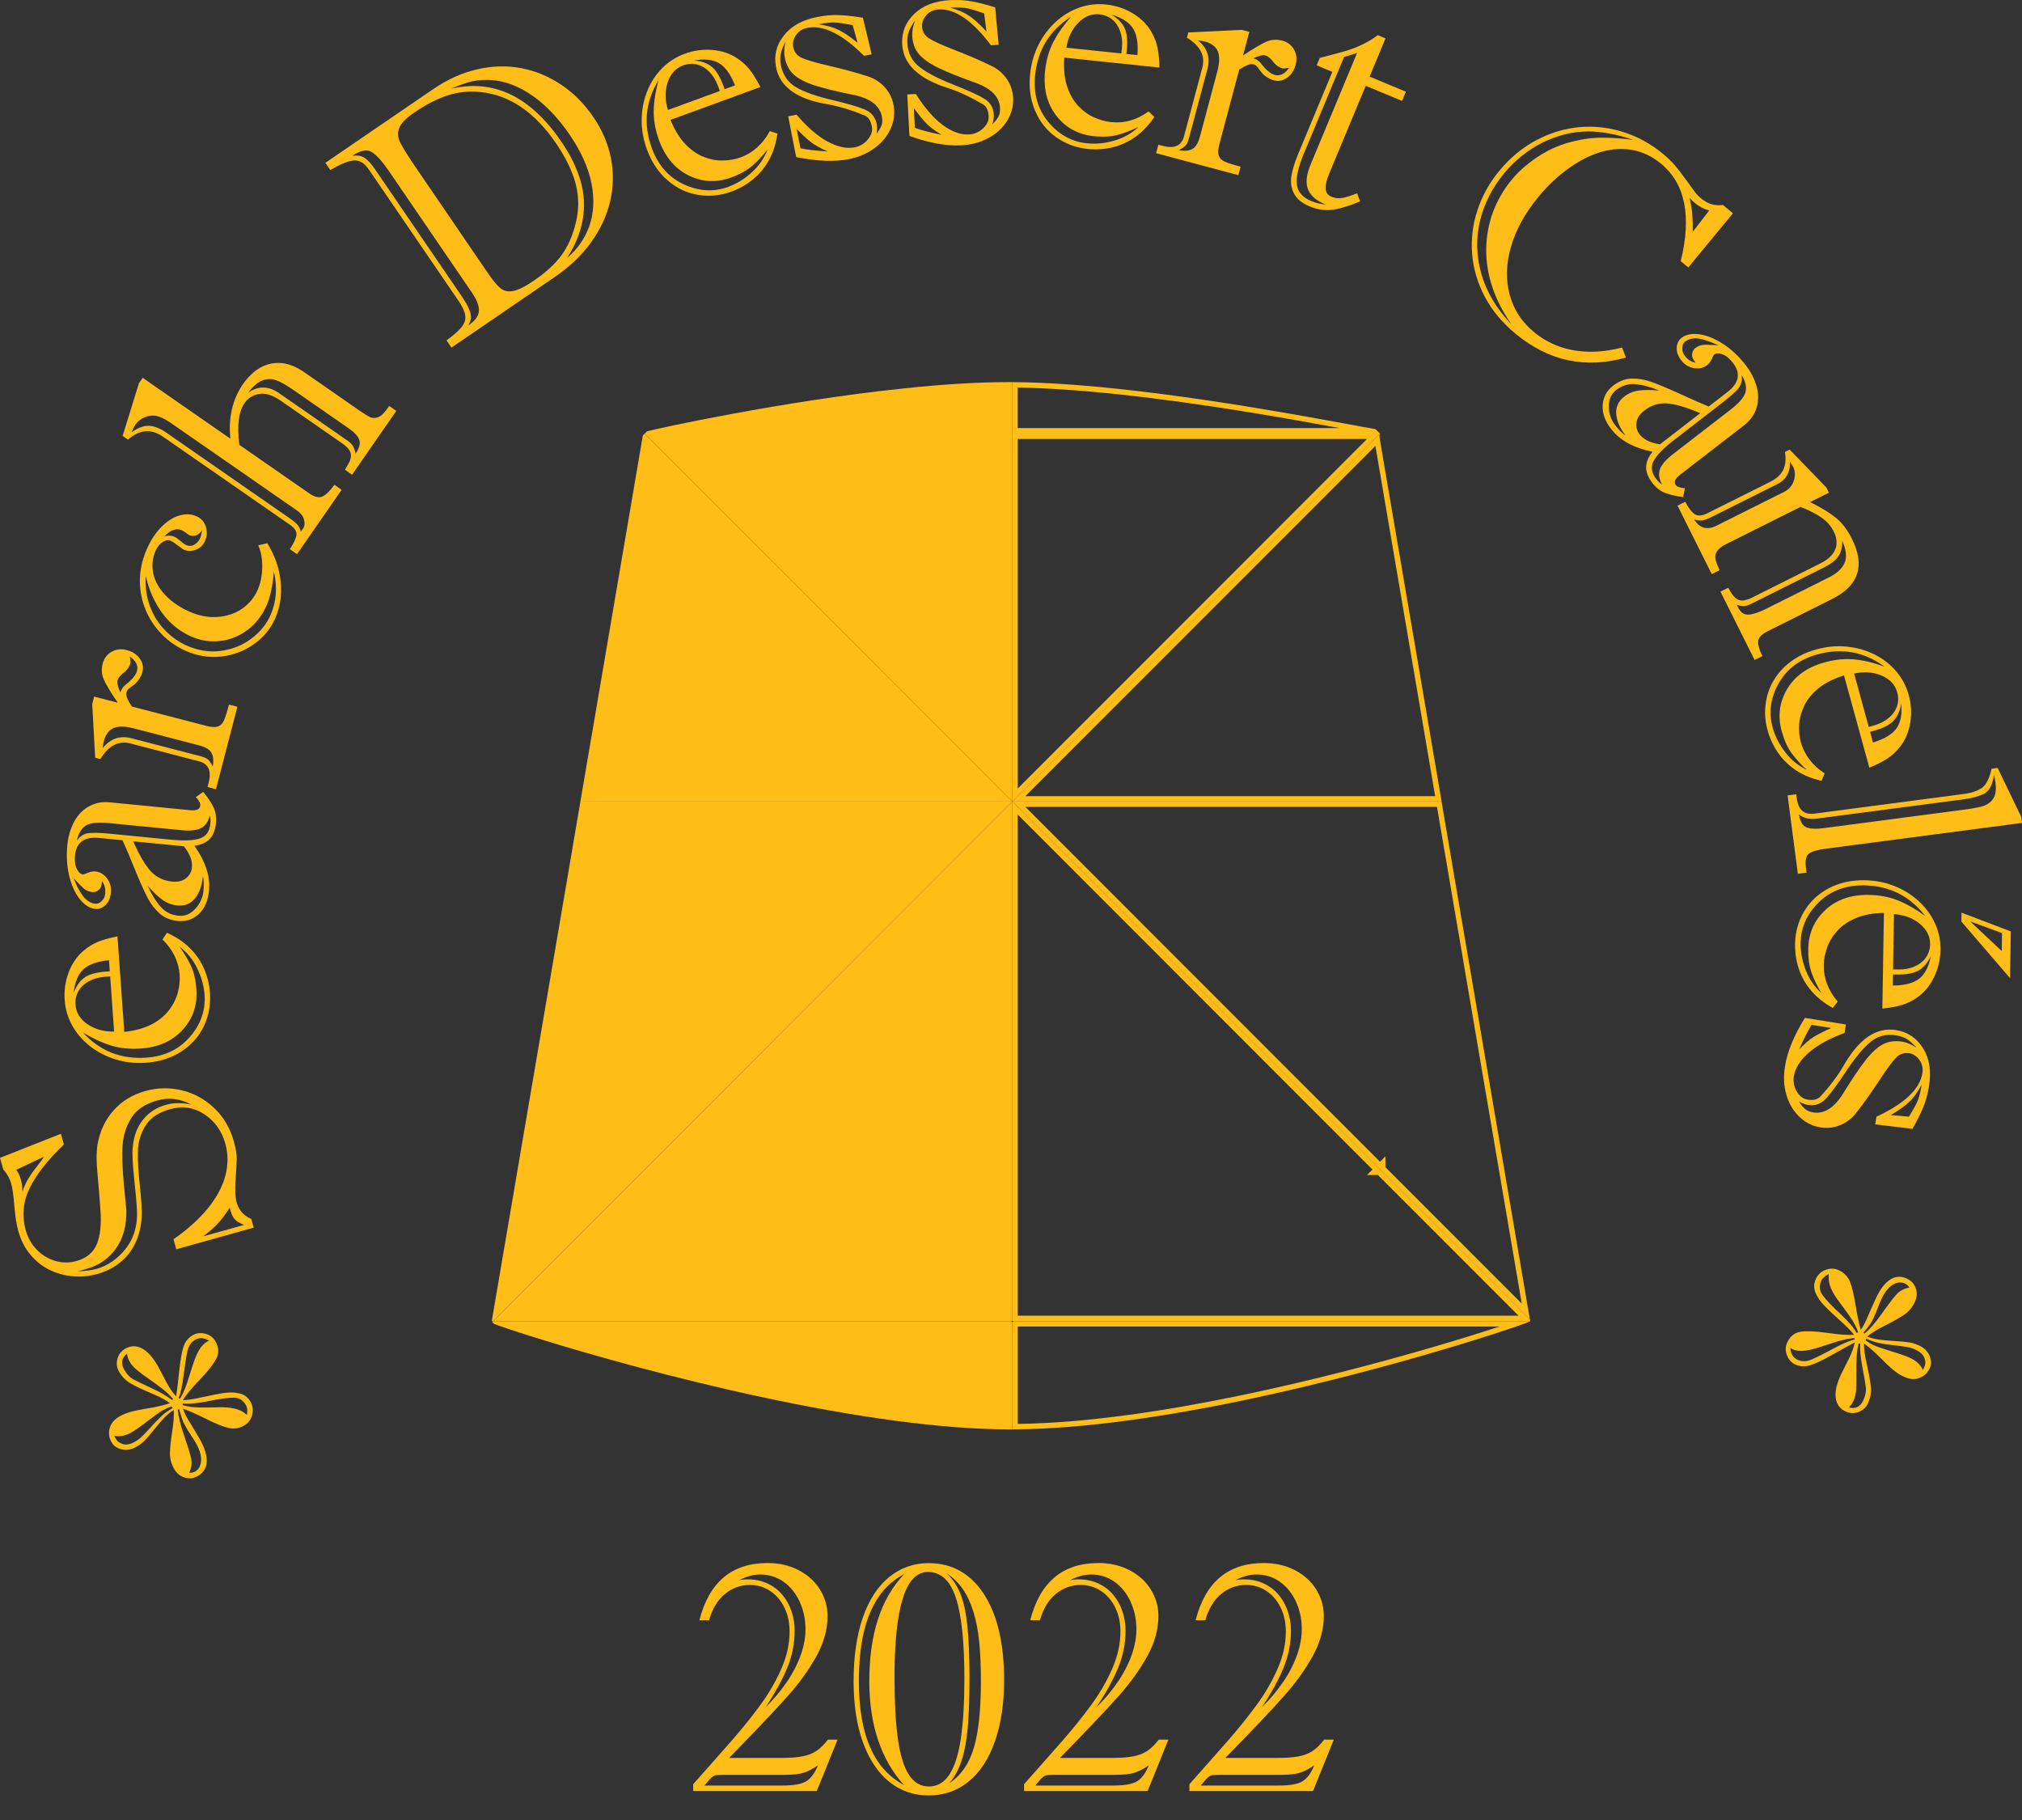<svg width="80" height="72" viewBox="0 0 80 72" fill="none" xmlns="http://www.w3.org/2000/svg">
<rect x="0" y="0" width="80" height="72" fill="#333333" stroke="none"/>
<g clip-path="url(#clip0_933_2722)">
<path d="M60.542 52.264V52.21L60.531 52.199L60.542 52.264Z" fill="white"/>
<path d="M60.531 52.199L60.542 52.264V52.21L60.531 52.199Z" fill="black"/>
<path d="M25.501 17.151V17.159L25.507 17.155L25.501 17.151Z" fill="white"/>
<path d="M25.501 17.151V17.159L25.507 17.155L25.501 17.151Z" fill="black"/>
<path d="M54.604 17.151H54.596L54.6 17.155L54.604 17.151Z" fill="#998981"/>
<path d="M25.501 46.258V46.268L25.507 46.264L25.501 46.258Z" fill="white"/>
<path d="M25.501 46.258V46.268L25.507 46.264L25.501 46.258Z" fill="black"/>
<path d="M25.512 17.151H25.501L25.507 17.155L25.512 17.151Z" fill="white"/>
<path d="M25.512 17.151H25.501L25.507 17.155L25.512 17.151Z" fill="black"/>
<path d="M54.604 17.151L54.6 17.155L54.604 17.159V17.151Z" fill="#998981"/>
<path d="M54.604 46.258L54.6 46.264L54.604 46.268V46.258Z" fill="#998981"/>
<path d="M25.501 46.269H25.512L25.507 46.265L25.501 46.269Z" fill="white"/>
<path d="M25.507 46.265L25.501 46.269H25.512L25.507 46.265Z" fill="black"/>
<path d="M54.6 46.265L54.596 46.269H54.604L54.6 46.265Z" fill="#998981"/>
<path d="M40.019 52.264H31.504H19.51L19.474 52.3C19.499 52.326 19.525 52.349 19.551 52.375C20.535 52.758 28.446 55.28 35.441 56.207C37.04 56.419 38.589 56.548 39.997 56.548C40.014 56.548 40.034 56.548 40.051 56.548V52.302L40.019 52.264Z" fill="#FFBE17"/>
<path d="M59.329 52.478C56.806 53.309 50.446 55.188 44.656 55.974C43.027 56.195 41.553 56.315 40.269 56.33V52.478H48.606H59.329ZM60.542 52.264H48.604H40.089L40.053 52.3V56.546C41.484 56.541 43.059 56.407 44.681 56.186C52.177 55.169 60.602 52.322 60.542 52.264Z" fill="#FFBE17"/>
<path d="M54.599 17.155L54.559 17.195L54.603 17.463V17.159L54.599 17.155Z" fill="#998981"/>
<path d="M40.053 52.264H40.019L40.053 52.3V52.264Z" fill="black"/>
<path d="M40.089 52.264H40.053V52.3L40.089 52.264Z" fill="black"/>
<path d="M40.267 15.333C41.412 15.35 42.768 15.44 44.3 15.605C47.641 15.962 51.107 16.585 53.003 16.934H46.079H40.265V15.333M40.053 15.117V17.151H46.081H54.596L54.42 16.975C53.575 16.845 48.854 15.879 44.324 15.393C42.83 15.232 41.358 15.125 40.053 15.117Z" fill="#FFBE17"/>
<path d="M39.892 15.117C38.638 15.117 37.236 15.211 35.818 15.359C30.996 15.857 25.944 16.964 25.599 17.063L25.512 17.151H34.026H40.054V15.117C39.999 15.117 39.945 15.117 39.892 15.117Z" fill="#FFBE17"/>
<path d="M29.764 21.415L25.507 17.155L25.501 17.159L25.434 17.225L23.682 27.5L22.963 31.709H25.501H40.052L29.764 21.415Z" fill="#FFBE17"/>
<path d="M54.088 17.365L50.192 21.264L40.267 31.194V17.365H46.081H54.088ZM54.596 17.151H46.081H40.053V31.71L50.341 21.416L54.557 17.198L54.598 17.157L54.596 17.151Z" fill="#FFBE17"/>
<path d="M25.501 31.709H22.963L22.456 34.692L21.213 41.967L19.456 52.263H19.51L25.501 46.269V46.258L25.508 46.264L29.764 42.004L40.053 31.709H25.501Z" fill="#FFBE17"/>
<path d="M34.027 17.151H25.512L25.508 17.155L29.764 21.416L40.053 31.71V17.151H34.027Z" fill="#FFBE17"/>
<path d="M54.418 17.641L56.085 27.406L56.782 31.496H54.606H40.57L50.495 21.566L54.418 17.641ZM54.559 17.196L50.343 21.414L40.055 31.708H54.606H57.037L56.297 27.368L54.606 17.461L54.559 17.196Z" fill="#FFBE17"/>
<path d="M56.855 31.924L57.349 34.818L58.591 42.096L60.208 51.572L54.818 46.179L54.814 45.744L54.6 45.96L50.493 41.852L40.568 31.921H54.604H56.855M57.035 31.709H54.604H40.053L50.341 42.004L54.598 46.262L54.602 46.258V46.266L60.529 52.197L58.798 42.057L57.557 34.78L57.035 31.709Z" fill="#FFBE17"/>
<path d="M29.764 42.004L25.508 46.264L25.512 46.269H25.502L19.51 52.263H31.504H40.019H40.053V46.269V31.709L29.764 42.004Z" fill="#FFBE17"/>
<path d="M40.267 32.225L50.192 42.156L54.3 46.266L54.088 46.483H54.516L60.08 52.049H48.604H40.267V46.269V32.225ZM40.053 31.709V46.269V52.263H40.089H48.604H60.542L60.532 52.199L54.604 46.269H54.596L54.6 46.264L50.343 42.006L40.053 31.709Z" fill="#FFBE17"/>
<path d="M28.848 69.544H30.904C31.242 69.544 31.52 69.525 31.739 69.484C31.957 69.443 32.141 69.373 32.297 69.27C32.453 69.167 32.605 69.017 32.755 68.822H33.138L32.316 70.854H27.427V70.584C27.953 69.991 28.443 69.437 28.895 68.923C29.346 68.409 29.742 67.917 30.087 67.446C30.431 66.975 30.707 66.493 30.921 66C31.135 65.508 31.24 65.022 31.24 64.544C31.24 64.189 31.172 63.872 31.032 63.592C30.893 63.311 30.707 63.093 30.468 62.937C30.228 62.78 29.965 62.701 29.672 62.701C29.299 62.701 28.97 62.821 28.681 63.059C28.392 63.296 28.182 63.643 28.054 64.099H27.671C28.056 62.59 28.955 61.834 30.367 61.834C30.827 61.834 31.238 61.928 31.602 62.119C31.965 62.309 32.246 62.564 32.445 62.887C32.644 63.211 32.742 63.555 32.742 63.928C32.742 64.455 32.597 64.983 32.306 65.512C32.015 66.041 31.638 66.568 31.174 67.09C30.709 67.613 29.933 68.433 28.848 69.544ZM28.075 70.392L27.874 70.636H30.964C31.407 70.636 31.719 70.58 31.901 70.467C32.083 70.353 32.237 70.145 32.361 69.839C32.169 69.97 31.987 70.064 31.814 70.124C31.64 70.184 31.366 70.214 30.99 70.214H28.627C28.439 70.214 28.319 70.222 28.27 70.242C28.221 70.261 28.154 70.312 28.075 70.392ZM30.288 67.544C30.613 67.223 30.895 66.885 31.135 66.534C31.375 66.182 31.555 65.829 31.681 65.474C31.807 65.118 31.869 64.776 31.869 64.446C31.869 64.061 31.792 63.701 31.64 63.367C31.488 63.033 31.276 62.77 31.005 62.577C30.733 62.384 30.425 62.288 30.082 62.288C29.802 62.288 29.52 62.365 29.235 62.519C29.323 62.493 29.442 62.481 29.592 62.481C29.873 62.481 30.129 62.534 30.363 62.643C30.596 62.752 30.793 62.9 30.951 63.089C31.11 63.277 31.232 63.493 31.315 63.742C31.398 63.99 31.441 64.243 31.441 64.506C31.441 65.016 31.343 65.508 31.146 65.983C30.949 66.459 30.664 66.979 30.288 67.544Z" fill="#FFBE17"/>
<path d="M33.773 66.504C33.773 65.538 33.893 64.705 34.133 64.005C34.373 63.305 34.719 62.768 35.171 62.397C35.622 62.027 36.144 61.838 36.737 61.838C37.21 61.838 37.63 61.943 37.993 62.151C38.357 62.359 38.672 62.667 38.933 63.069C39.194 63.472 39.391 63.958 39.526 64.525C39.66 65.093 39.727 65.735 39.727 66.454C39.727 67.392 39.605 68.206 39.361 68.897C39.117 69.589 38.77 70.118 38.321 70.482C37.871 70.846 37.343 71.028 36.737 71.028C36.286 71.028 35.875 70.921 35.505 70.709C35.134 70.497 34.82 70.188 34.561 69.786C34.302 69.383 34.105 68.908 33.972 68.358C33.84 67.808 33.773 67.189 33.773 66.504ZM35.768 62.275C35.363 62.489 35.027 62.787 34.764 63.172C34.501 63.558 34.304 64.024 34.176 64.577C34.047 65.129 33.981 65.776 33.981 66.514C33.981 67.032 34.017 67.51 34.09 67.945C34.163 68.379 34.274 68.771 34.426 69.118C34.578 69.465 34.762 69.76 34.98 70.002C35.199 70.244 35.462 70.452 35.768 70.623C34.852 69.602 34.394 68.229 34.394 66.501C34.394 65.581 34.507 64.772 34.732 64.072C34.957 63.371 35.303 62.772 35.768 62.275ZM35.391 66.358C35.391 67.349 35.436 68.159 35.524 68.788C35.612 69.418 35.755 69.889 35.956 70.203C36.157 70.518 36.423 70.674 36.752 70.674C37.086 70.674 37.358 70.516 37.563 70.201C37.769 69.886 37.921 69.413 38.015 68.784C38.109 68.154 38.156 67.358 38.156 66.397C38.156 64.949 38.042 63.887 37.818 63.206C37.593 62.526 37.225 62.187 36.714 62.187C36.271 62.187 35.939 62.534 35.721 63.228C35.502 63.922 35.391 64.966 35.391 66.358ZM37.448 62.237C37.681 62.451 37.863 62.716 37.993 63.037C38.124 63.358 38.216 63.78 38.272 64.305C38.327 64.829 38.357 65.514 38.357 66.358C38.357 67.161 38.334 67.823 38.289 68.343C38.244 68.863 38.16 69.3 38.045 69.653C37.929 70.006 37.767 70.304 37.561 70.546C38.03 70.229 38.355 69.754 38.537 69.122C38.719 68.491 38.809 67.626 38.809 66.525C38.809 65.911 38.787 65.384 38.742 64.945C38.697 64.506 38.622 64.112 38.513 63.763C38.404 63.414 38.265 63.114 38.094 62.866C37.923 62.618 37.707 62.408 37.448 62.237Z" fill="#FFBE17"/>
<path d="M41.938 69.544H43.994C44.332 69.544 44.61 69.525 44.828 69.484C45.047 69.443 45.231 69.373 45.387 69.27C45.543 69.167 45.695 69.017 45.845 68.822H46.228L45.406 70.854H40.517V70.584C41.043 69.991 41.533 69.437 41.985 68.923C42.436 68.409 42.832 67.917 43.176 67.446C43.521 66.975 43.797 66.493 44.011 66C44.225 65.508 44.33 65.022 44.33 64.544C44.33 64.189 44.261 63.872 44.122 63.592C43.983 63.311 43.797 63.093 43.557 62.937C43.318 62.78 43.054 62.701 42.761 62.701C42.389 62.701 42.059 62.821 41.771 63.059C41.482 63.296 41.274 63.643 41.144 64.099H40.761C41.146 62.59 42.044 61.834 43.457 61.834C43.917 61.834 44.328 61.928 44.691 62.119C45.055 62.309 45.336 62.564 45.535 62.887C45.734 63.211 45.832 63.555 45.832 63.928C45.832 64.455 45.687 64.983 45.396 65.512C45.105 66.041 44.728 66.568 44.264 67.09C43.799 67.613 43.025 68.433 41.938 69.544ZM41.165 70.392L40.964 70.636H44.054C44.497 70.636 44.809 70.58 44.991 70.467C45.173 70.353 45.327 70.145 45.451 69.839C45.259 69.97 45.077 70.064 44.903 70.124C44.73 70.184 44.456 70.214 44.08 70.214H41.717C41.529 70.214 41.409 70.222 41.36 70.242C41.31 70.261 41.244 70.312 41.165 70.392ZM43.38 67.544C43.705 67.223 43.987 66.885 44.227 66.534C44.467 66.182 44.647 65.829 44.773 65.474C44.899 65.118 44.961 64.776 44.961 64.446C44.961 64.061 44.884 63.701 44.732 63.367C44.58 63.033 44.368 62.77 44.097 62.577C43.825 62.384 43.517 62.288 43.174 62.288C42.894 62.288 42.612 62.365 42.327 62.519C42.415 62.493 42.535 62.481 42.684 62.481C42.965 62.481 43.221 62.534 43.455 62.643C43.688 62.752 43.885 62.9 44.043 63.089C44.202 63.277 44.324 63.493 44.407 63.742C44.49 63.99 44.533 64.243 44.533 64.506C44.533 65.016 44.435 65.508 44.238 65.983C44.041 66.459 43.754 66.979 43.38 67.544Z" fill="#FFBE17"/>
<path d="M48.481 69.544H50.538C50.876 69.544 51.154 69.525 51.372 69.484C51.591 69.443 51.775 69.373 51.931 69.27C52.087 69.167 52.239 69.017 52.389 68.822H52.772L51.95 70.854H47.06V70.584C47.587 69.991 48.077 69.437 48.529 68.923C48.98 68.409 49.376 67.917 49.72 67.446C50.065 66.975 50.341 66.493 50.555 66C50.769 65.508 50.874 65.022 50.874 64.544C50.874 64.189 50.805 63.872 50.666 63.592C50.527 63.311 50.341 63.093 50.101 62.937C49.862 62.78 49.599 62.701 49.305 62.701C48.933 62.701 48.603 62.821 48.315 63.059C48.026 63.296 47.818 63.643 47.688 64.099H47.304C47.69 62.59 48.588 61.834 50.001 61.834C50.461 61.834 50.872 61.928 51.236 62.119C51.599 62.309 51.88 62.564 52.079 62.887C52.278 63.211 52.376 63.555 52.376 63.928C52.376 64.455 52.23 64.983 51.94 65.512C51.648 66.041 51.272 66.568 50.807 67.09C50.343 67.613 49.569 68.433 48.481 69.544ZM47.711 70.392L47.51 70.636H50.6C51.043 70.636 51.355 70.58 51.537 70.467C51.719 70.353 51.873 70.145 51.997 69.839C51.805 69.97 51.623 70.064 51.45 70.124C51.276 70.184 51.002 70.214 50.626 70.214H48.263C48.075 70.214 47.955 70.222 47.906 70.242C47.857 70.261 47.79 70.312 47.711 70.392ZM49.924 67.544C50.249 67.223 50.532 66.885 50.771 66.534C51.011 66.182 51.191 65.829 51.317 65.474C51.443 65.118 51.505 64.776 51.505 64.446C51.505 64.061 51.428 63.701 51.276 63.367C51.124 63.033 50.912 62.77 50.641 62.577C50.369 62.384 50.061 62.288 49.718 62.288C49.438 62.288 49.156 62.365 48.871 62.519C48.959 62.493 49.078 62.481 49.228 62.481C49.509 62.481 49.765 62.534 49.999 62.643C50.232 62.752 50.429 62.9 50.587 63.089C50.745 63.277 50.867 63.493 50.951 63.742C51.034 63.99 51.077 64.243 51.077 64.506C51.077 65.016 50.979 65.508 50.782 65.983C50.585 66.459 50.3 66.979 49.924 67.544Z" fill="#FFBE17"/>
<path d="M7.903 56.929C8.1 57.278 8.192 57.578 8.179 57.828C8.166 58.079 8.048 58.265 7.828 58.391C7.661 58.486 7.488 58.507 7.308 58.453C7.13 58.4 6.989 58.284 6.889 58.107C6.775 57.905 6.72 57.702 6.724 57.494C6.726 57.287 6.756 57.002 6.812 56.642C6.867 56.282 6.889 55.995 6.874 55.781C6.741 55.861 6.613 55.968 6.491 56.098C6.369 56.229 6.232 56.387 6.082 56.574C5.932 56.76 5.812 56.899 5.72 56.991C5.628 57.083 5.517 57.167 5.386 57.242C5.189 57.353 4.997 57.385 4.811 57.336C4.622 57.289 4.49 57.194 4.413 57.057C4.314 56.882 4.289 56.698 4.338 56.505C4.387 56.312 4.52 56.154 4.734 56.032C4.862 55.959 4.99 55.906 5.123 55.867C5.256 55.828 5.397 55.796 5.551 55.769C5.705 55.743 5.885 55.711 6.09 55.672C6.298 55.634 6.508 55.582 6.724 55.512C6.583 55.398 6.334 55.265 5.975 55.113C5.615 54.961 5.341 54.831 5.157 54.722C4.971 54.612 4.821 54.458 4.708 54.259C4.618 54.099 4.597 53.929 4.646 53.754C4.695 53.578 4.8 53.443 4.961 53.353C5.179 53.229 5.399 53.227 5.622 53.347C5.844 53.467 6.056 53.703 6.255 54.056C6.358 54.257 6.469 54.465 6.583 54.681C6.698 54.897 6.827 55.086 6.97 55.244C7.002 55.019 7.043 54.679 7.092 54.225C7.141 53.769 7.201 53.446 7.269 53.253C7.338 53.06 7.46 52.915 7.635 52.816C7.781 52.735 7.944 52.715 8.123 52.763C8.303 52.81 8.438 52.912 8.526 53.069C8.658 53.306 8.669 53.533 8.558 53.75C8.444 53.968 8.228 54.244 7.907 54.578C7.586 54.914 7.361 55.184 7.233 55.392C7.409 55.388 7.67 55.349 8.014 55.272C8.359 55.195 8.641 55.139 8.862 55.107C9.08 55.075 9.285 55.079 9.476 55.124C9.666 55.167 9.812 55.278 9.912 55.458C10.002 55.619 10.024 55.792 9.974 55.978C9.925 56.165 9.82 56.304 9.655 56.396C9.454 56.509 9.249 56.539 9.035 56.488C8.821 56.437 8.528 56.319 8.158 56.133C7.787 55.948 7.481 55.813 7.242 55.728C7.265 55.82 7.325 55.953 7.421 56.124C7.462 56.197 7.541 56.325 7.655 56.511C7.764 56.694 7.849 56.835 7.903 56.929ZM6.829 55.704L6.792 55.638C6.681 55.672 6.561 55.726 6.431 55.798C6.315 55.865 6.118 56.004 5.84 56.218C5.562 56.432 5.348 56.582 5.194 56.67C4.956 56.803 4.732 56.848 4.518 56.801L4.588 56.927C4.646 57.03 4.742 57.096 4.877 57.132C5.012 57.169 5.17 57.132 5.352 57.03C5.466 56.965 5.585 56.867 5.714 56.732C5.842 56.597 5.956 56.475 6.054 56.364C6.152 56.252 6.264 56.141 6.386 56.026C6.508 55.91 6.642 55.811 6.788 55.73L6.829 55.704ZM6.799 55.383L6.852 55.353C6.741 55.214 6.598 55.077 6.426 54.942C6.255 54.807 6.073 54.675 5.885 54.546C5.697 54.418 5.54 54.3 5.412 54.193C5.286 54.088 5.185 53.97 5.115 53.842C5.07 53.762 5.04 53.666 5.025 53.555C4.916 53.636 4.854 53.73 4.836 53.837C4.819 53.947 4.843 54.06 4.911 54.18C5.014 54.362 5.134 54.49 5.273 54.565C5.412 54.64 5.658 54.76 6.011 54.923C6.364 55.088 6.628 55.24 6.799 55.383ZM7.088 55.739L7.034 55.769C7.06 56.043 7.141 56.381 7.282 56.781C7.421 57.182 7.513 57.481 7.558 57.678C7.601 57.875 7.578 58.068 7.483 58.261C7.573 58.267 7.653 58.252 7.717 58.216C7.862 58.134 7.941 57.993 7.956 57.792C7.971 57.593 7.903 57.361 7.755 57.098C7.704 57.006 7.638 56.901 7.558 56.781C7.479 56.661 7.402 56.537 7.332 56.409C7.276 56.31 7.235 56.222 7.21 56.148C7.184 56.071 7.16 56 7.141 55.931C7.118 55.863 7.1 55.798 7.088 55.739ZM7.064 55.306L7.122 55.332C7.227 55.163 7.325 54.942 7.413 54.675C7.501 54.407 7.575 54.173 7.635 53.979C7.695 53.784 7.77 53.604 7.86 53.437C7.95 53.272 8.066 53.148 8.211 53.065L8.277 53.041C8.078 52.919 7.896 52.902 7.734 52.996C7.569 53.088 7.464 53.24 7.417 53.448C7.37 53.657 7.319 53.981 7.263 54.418C7.207 54.856 7.141 55.152 7.064 55.306ZM7.231 55.522L7.222 55.584C7.417 55.647 7.657 55.681 7.944 55.681C8.23 55.683 8.474 55.679 8.678 55.672C8.881 55.666 9.076 55.681 9.262 55.719C9.45 55.758 9.619 55.841 9.769 55.974C9.801 55.818 9.788 55.687 9.73 55.587C9.619 55.39 9.454 55.291 9.236 55.293C9.018 55.293 8.69 55.338 8.25 55.428C7.809 55.518 7.471 55.548 7.231 55.522Z" fill="#FFBE17"/>
<path d="M6.976 49.422L6.865 49.024C7.438 48.626 7.898 48.209 8.245 47.776C8.592 47.343 8.816 46.913 8.923 46.487C9.03 46.061 9.028 45.646 8.915 45.243C8.774 44.74 8.498 44.352 8.085 44.081C7.672 43.809 7.218 43.742 6.728 43.879C6.27 44.008 5.945 44.226 5.756 44.535C5.566 44.843 5.467 45.177 5.457 45.536C5.446 45.896 5.472 46.356 5.534 46.922C5.596 47.487 5.619 47.892 5.607 48.138C5.583 48.521 5.5 48.866 5.358 49.172C5.215 49.476 5.014 49.733 4.753 49.943C4.492 50.153 4.192 50.304 3.854 50.399C3.533 50.489 3.206 50.519 2.876 50.489C2.546 50.459 2.238 50.373 1.952 50.232C1.665 50.09 1.414 49.889 1.198 49.63C0.982 49.371 0.824 49.061 0.723 48.699C0.651 48.438 0.599 48.106 0.567 47.703C0.535 47.301 0.496 47.014 0.447 46.84C0.387 46.622 0.28 46.431 0.131 46.264L0 45.806L2.41 44.853L2.527 45.277C1.896 45.879 1.447 46.451 1.179 46.992C0.912 47.534 0.858 48.097 1.021 48.679C1.102 48.968 1.243 49.221 1.449 49.433C1.654 49.645 1.896 49.793 2.174 49.879C2.454 49.964 2.737 49.966 3.022 49.887C3.424 49.776 3.693 49.553 3.83 49.219C3.967 48.885 4.014 48.435 3.974 47.866C3.933 47.296 3.89 46.791 3.85 46.344C3.807 45.898 3.813 45.532 3.863 45.25C3.961 44.727 4.173 44.284 4.5 43.92C4.828 43.556 5.243 43.303 5.748 43.162C6.231 43.027 6.715 43.019 7.199 43.134C7.682 43.252 8.108 43.485 8.478 43.839C8.848 44.192 9.105 44.629 9.249 45.147C9.33 45.44 9.371 45.669 9.366 45.83C9.362 45.99 9.349 46.271 9.321 46.669C9.294 47.067 9.306 47.363 9.36 47.558C9.45 47.881 9.645 48.101 9.942 48.221L10.038 48.566L6.976 49.422ZM1.744 45.757L0.646 46.277C0.728 46.397 0.787 46.526 0.824 46.658C0.865 46.804 0.886 46.967 0.888 47.149C0.948 46.958 1.025 46.785 1.121 46.628C1.215 46.472 1.335 46.301 1.481 46.119C1.624 45.933 1.712 45.813 1.744 45.757ZM3.06 50.298C3.385 50.281 3.642 50.247 3.83 50.193C4.044 50.133 4.248 50.037 4.442 49.904C4.637 49.771 4.81 49.609 4.962 49.414C5.114 49.219 5.226 49.018 5.298 48.806C5.393 48.523 5.433 48.23 5.42 47.926C5.408 47.622 5.369 47.181 5.307 46.607C5.245 46.033 5.226 45.629 5.251 45.395C5.286 44.969 5.416 44.607 5.645 44.312C5.874 44.016 6.184 43.813 6.576 43.704C6.865 43.622 7.194 43.62 7.562 43.695C7.128 43.46 6.681 43.406 6.223 43.535C5.748 43.667 5.408 43.892 5.204 44.213C5.001 44.532 4.883 44.892 4.853 45.288C4.823 45.684 4.84 46.211 4.902 46.866C4.965 47.521 4.997 47.857 4.999 47.874C5.01 48.489 4.873 48.994 4.588 49.392C4.303 49.791 3.922 50.056 3.443 50.191C3.355 50.217 3.28 50.238 3.221 50.257C3.165 50.275 3.111 50.289 3.06 50.298ZM8.044 48.909L9.657 48.459C9.471 48.384 9.343 48.305 9.272 48.219C9.199 48.133 9.139 47.986 9.09 47.778C8.97 47.956 8.881 48.082 8.823 48.161C8.765 48.241 8.675 48.343 8.551 48.472C8.427 48.598 8.258 48.744 8.044 48.909Z" fill="#FFBE17"/>
<path d="M6.428 37.165L6.604 36.901C6.967 37.064 7.271 37.267 7.515 37.509C7.759 37.751 7.945 38.025 8.076 38.327C8.206 38.629 8.283 38.95 8.307 39.289C8.339 39.747 8.26 40.181 8.067 40.593C7.875 41.001 7.577 41.338 7.177 41.597C6.777 41.856 6.313 42.003 5.782 42.042C5.365 42.072 4.969 42.029 4.592 41.916C4.215 41.802 3.877 41.631 3.582 41.404C3.285 41.175 3.047 40.903 2.867 40.588C2.688 40.271 2.585 39.929 2.559 39.556C2.533 39.182 2.585 38.818 2.717 38.467C2.85 38.115 3.047 37.831 3.306 37.61C3.496 37.45 3.693 37.33 3.899 37.25C4.104 37.171 4.355 37.1 4.648 37.043L4.917 40.822C5.35 40.775 5.711 40.674 6.002 40.522C6.293 40.37 6.522 40.181 6.691 39.957C6.86 39.734 6.976 39.498 7.038 39.257C7.1 39.012 7.124 38.783 7.109 38.567C7.07 38.038 6.843 37.572 6.428 37.165ZM4.344 38.426L4.312 37.987C3.845 38.032 3.507 38.154 3.297 38.349C3.088 38.544 2.959 38.854 2.914 39.282C3.017 39.006 3.16 38.803 3.344 38.672C3.531 38.541 3.822 38.462 4.218 38.434L4.344 38.426ZM4.515 40.811L4.359 38.627L4.153 38.642C3.912 38.659 3.7 38.719 3.516 38.82C3.332 38.92 3.195 39.051 3.103 39.212C3.011 39.372 2.972 39.55 2.987 39.745C3.011 40.062 3.169 40.321 3.466 40.522C3.764 40.721 4.113 40.817 4.515 40.811ZM3.278 40.843C3.95 41.58 4.787 41.911 5.788 41.841C6.514 41.789 7.089 41.513 7.517 41.016C7.945 40.518 8.138 39.965 8.093 39.355C8.067 39 7.971 38.651 7.802 38.304C7.633 37.957 7.397 37.672 7.096 37.445C7.275 37.687 7.427 37.938 7.549 38.197C7.671 38.454 7.744 38.766 7.77 39.135C7.815 39.755 7.635 40.291 7.231 40.736C6.826 41.181 6.276 41.43 5.581 41.479C5.14 41.511 4.738 41.47 4.378 41.357C4.016 41.241 3.65 41.072 3.278 40.843Z" fill="#FFBE17"/>
<path d="M3.285 34.593C3.302 34.596 3.364 34.574 3.473 34.529C3.583 34.484 3.683 34.467 3.775 34.476C3.955 34.493 4.107 34.583 4.231 34.743C4.355 34.904 4.409 35.096 4.387 35.317C4.366 35.529 4.295 35.692 4.173 35.807C4.051 35.921 3.916 35.972 3.771 35.957C3.555 35.936 3.354 35.809 3.165 35.58C2.977 35.349 2.836 35.045 2.742 34.664C2.647 34.283 2.62 33.87 2.665 33.424C2.697 33.099 2.782 32.803 2.921 32.532C3.06 32.262 3.253 32.054 3.499 31.911C3.745 31.767 4.03 31.709 4.353 31.741L7.522 32.052C7.777 32.078 7.909 32.016 7.924 31.87C7.933 31.782 7.875 31.669 7.749 31.532L8.04 31.326C8.224 31.551 8.359 31.754 8.447 31.936C8.534 32.118 8.566 32.33 8.543 32.566C8.515 32.84 8.434 33.05 8.297 33.191C8.16 33.332 7.959 33.422 7.693 33.461C8.132 34.084 8.325 34.675 8.269 35.238C8.23 35.638 8.096 35.944 7.865 36.158C7.633 36.373 7.357 36.465 7.039 36.435C6.752 36.407 6.514 36.31 6.326 36.148C6.138 35.985 5.977 35.777 5.844 35.527C5.712 35.276 5.547 34.91 5.352 34.431C5.158 33.951 4.991 33.553 4.847 33.24L3.906 33.148C3.623 33.12 3.403 33.165 3.244 33.279C3.086 33.394 2.994 33.581 2.968 33.838C2.947 34.062 2.971 34.242 3.039 34.377C3.108 34.512 3.191 34.585 3.285 34.593ZM4.034 34.863C4.032 35.015 3.991 35.127 3.914 35.197C3.835 35.27 3.749 35.3 3.653 35.291C3.525 35.279 3.411 35.231 3.317 35.152C3.223 35.071 3.088 34.934 2.913 34.741C3.035 35.052 3.161 35.294 3.296 35.465C3.431 35.638 3.591 35.732 3.777 35.752C3.861 35.76 3.942 35.724 4.023 35.647C4.105 35.57 4.152 35.471 4.162 35.356C4.182 35.154 4.139 34.989 4.034 34.863ZM4.332 32.981L6.797 33.221C7.282 33.268 7.651 33.251 7.901 33.172C8.151 33.09 8.29 32.9 8.32 32.596C8.333 32.459 8.329 32.347 8.303 32.26C8.241 32.506 8.123 32.673 7.952 32.761C7.779 32.848 7.522 32.876 7.175 32.842L4.312 32.562C3.88 32.519 3.576 32.551 3.399 32.658C3.223 32.765 3.103 32.966 3.041 33.262C3.14 33.108 3.272 33.011 3.435 32.973C3.593 32.936 3.895 32.938 4.332 32.981ZM7.274 33.478L5.271 33.283C5.519 33.844 5.752 34.242 5.973 34.476C6.193 34.709 6.474 34.844 6.816 34.876C7.045 34.897 7.227 34.852 7.364 34.741C7.501 34.628 7.578 34.489 7.593 34.322C7.621 34.06 7.514 33.778 7.274 33.478ZM8.029 34.66C7.993 35.039 7.886 35.334 7.71 35.546C7.535 35.758 7.302 35.85 7.011 35.82C6.799 35.799 6.604 35.724 6.424 35.595C6.247 35.467 6.05 35.281 5.84 35.037C6.003 35.392 6.176 35.675 6.362 35.878C6.548 36.084 6.78 36.199 7.06 36.227C7.315 36.253 7.535 36.161 7.725 35.955C7.916 35.749 8.023 35.514 8.049 35.253C8.07 35 8.066 34.801 8.029 34.66Z" fill="#FFBE17"/>
<path d="M3.723 27.558L4.658 27.8C4.387 27.398 4.205 27.096 4.113 26.895C4.021 26.693 4.004 26.475 4.066 26.241C4.119 26.04 4.235 25.886 4.415 25.785C4.594 25.683 4.793 25.661 5.012 25.717C5.238 25.775 5.412 25.888 5.529 26.053C5.649 26.218 5.683 26.396 5.634 26.586C5.613 26.672 5.572 26.76 5.512 26.854C5.455 26.946 5.388 27.021 5.32 27.076C5.277 27.109 5.232 27.143 5.183 27.177C5.136 27.211 5.097 27.244 5.067 27.273C5.037 27.303 5.018 27.338 5.007 27.378C4.988 27.456 4.997 27.539 5.035 27.629C5.074 27.719 5.134 27.826 5.215 27.95L8.146 28.712C8.356 28.768 8.515 28.776 8.619 28.74C8.724 28.704 8.803 28.629 8.857 28.511C8.91 28.393 8.979 28.181 9.058 27.873L9.392 27.961L8.545 31.222L8.211 31.134L8.253 30.969C8.375 30.5 8.251 30.215 7.879 30.119L5.155 29.41C4.691 29.29 4.295 29.496 3.972 30.029L3.766 29.976L3.648 27.858L3.723 27.558ZM5.204 29.207L7.965 29.924C8.102 29.96 8.198 30.01 8.253 30.07C8.309 30.132 8.365 30.215 8.418 30.32C8.459 30.085 8.44 29.903 8.363 29.774C8.286 29.646 8.121 29.549 7.864 29.483L5.303 28.817C4.954 28.727 4.686 28.721 4.496 28.802C4.308 28.884 4.177 29.055 4.109 29.318C4.104 29.337 4.096 29.385 4.085 29.455C4.074 29.526 4.068 29.573 4.061 29.599C4.365 29.218 4.744 29.087 5.204 29.207ZM4.763 27.395C4.791 27.286 4.857 27.186 4.958 27.096C5.221 26.897 5.375 26.712 5.42 26.541C5.474 26.331 5.38 26.141 5.134 25.974C5.161 26.102 5.168 26.192 5.155 26.246C5.123 26.368 5.052 26.477 4.939 26.578C4.774 26.7 4.678 26.811 4.652 26.912C4.622 27.008 4.661 27.171 4.763 27.395Z" fill="#FFBE17"/>
<path d="M6.763 21.398C6.66 21.353 6.549 21.368 6.431 21.445C6.313 21.523 6.221 21.636 6.155 21.79C6.029 22.077 5.999 22.375 6.063 22.681C6.127 22.987 6.287 23.276 6.542 23.544C6.797 23.814 7.122 24.034 7.516 24.205C7.88 24.364 8.243 24.432 8.609 24.407C8.973 24.381 9.296 24.274 9.574 24.083C9.853 23.893 10.06 23.642 10.197 23.332C10.308 23.075 10.368 22.779 10.375 22.448C10.381 22.116 10.33 21.824 10.219 21.574L10.576 21.49C10.88 21.985 11.057 22.495 11.104 23.019C11.154 23.546 11.083 24.025 10.89 24.462C10.713 24.869 10.432 25.207 10.049 25.481C9.666 25.753 9.236 25.918 8.759 25.972C8.282 26.025 7.817 25.952 7.366 25.755C6.998 25.595 6.677 25.374 6.403 25.094C6.129 24.813 5.915 24.492 5.761 24.126C5.609 23.76 5.532 23.372 5.534 22.961C5.536 22.55 5.628 22.137 5.81 21.72C5.958 21.383 6.142 21.099 6.364 20.867C6.587 20.636 6.822 20.48 7.071 20.401C7.321 20.321 7.552 20.328 7.766 20.42C7.954 20.501 8.079 20.638 8.141 20.831C8.203 21.022 8.194 21.212 8.111 21.401C8.036 21.574 7.912 21.69 7.743 21.75C7.574 21.809 7.419 21.809 7.28 21.75C7.255 21.739 7.173 21.683 7.041 21.582C6.908 21.482 6.816 21.422 6.763 21.398ZM5.765 22.784C5.742 23.212 5.795 23.606 5.926 23.965C6.056 24.325 6.251 24.642 6.512 24.916C6.773 25.19 7.069 25.4 7.398 25.543C7.845 25.74 8.295 25.809 8.744 25.749C9.193 25.689 9.594 25.528 9.945 25.265C10.296 25.002 10.548 24.689 10.706 24.327C10.935 23.803 10.98 23.233 10.837 22.619C10.783 23.193 10.687 23.634 10.554 23.94C10.383 24.332 10.139 24.651 9.82 24.899C9.502 25.147 9.144 25.299 8.746 25.353C8.348 25.406 7.957 25.351 7.569 25.182C7.122 24.985 6.741 24.683 6.431 24.27C6.123 23.858 5.9 23.364 5.765 22.784ZM7.362 21.559C7.484 21.613 7.597 21.606 7.7 21.54C7.803 21.473 7.877 21.383 7.927 21.272C7.942 21.238 7.967 21.137 8.004 20.97C7.85 21.186 7.676 21.251 7.479 21.165C7.464 21.159 7.424 21.131 7.36 21.081C7.295 21.032 7.238 20.998 7.186 20.974C6.977 20.882 6.75 20.962 6.508 21.212C6.664 21.18 6.79 21.184 6.891 21.229C6.955 21.257 7.036 21.313 7.133 21.396C7.229 21.48 7.304 21.533 7.362 21.559Z" fill="#FFBE17"/>
<path d="M15.397 16.059L15.679 16.256L13.929 18.78L13.646 18.583C13.732 18.444 13.794 18.335 13.831 18.258C13.867 18.178 13.886 18.099 13.886 18.018C13.886 17.937 13.856 17.857 13.799 17.776C13.739 17.697 13.649 17.615 13.529 17.532L11.113 15.855C10.794 15.633 10.509 15.543 10.259 15.584C10.009 15.624 9.814 15.746 9.675 15.948C9.44 16.288 9.371 16.838 9.469 17.598L12.23 19.515C12.429 19.654 12.596 19.699 12.731 19.652C12.866 19.605 13.032 19.448 13.233 19.18L13.516 19.378L11.751 21.923L11.468 21.726C11.62 21.491 11.708 21.304 11.729 21.167C11.751 21.03 11.667 20.895 11.479 20.765L6.454 17.279C5.984 16.952 5.521 16.99 5.063 17.391L4.852 17.245L5.498 15.158L5.645 14.946L9.116 17.356C9.071 16.958 9.091 16.575 9.174 16.204C9.258 15.834 9.401 15.504 9.602 15.211C9.812 14.909 10.045 14.687 10.304 14.541C10.561 14.398 10.837 14.338 11.132 14.363C11.428 14.389 11.729 14.511 12.037 14.725L14.175 16.209C14.38 16.352 14.53 16.446 14.624 16.496C14.719 16.545 14.826 16.547 14.943 16.511C15.061 16.472 15.185 16.361 15.313 16.177L15.397 16.059ZM6.572 17.11L11.455 20.499C11.607 20.604 11.712 20.692 11.772 20.763C11.832 20.833 11.877 20.923 11.902 21.032L11.999 20.893C12.055 20.814 12.065 20.705 12.031 20.566C11.999 20.427 11.9 20.298 11.736 20.185L6.769 16.738C6.529 16.571 6.324 16.474 6.153 16.449C6.005 16.427 5.857 16.449 5.712 16.513C5.566 16.577 5.451 16.671 5.363 16.793C5.324 16.849 5.271 16.952 5.203 17.102C5.47 16.915 5.705 16.83 5.911 16.845C6.118 16.86 6.339 16.947 6.572 17.11ZM11.029 15.545L13.709 17.404C13.839 17.493 13.927 17.577 13.97 17.654C14.012 17.731 14.047 17.829 14.068 17.952C14.218 17.729 14.265 17.545 14.214 17.399C14.162 17.254 14.023 17.102 13.796 16.945L11.603 15.423C11.335 15.237 11.113 15.11 10.937 15.046C10.762 14.98 10.582 14.98 10.396 15.044C10.212 15.108 10.017 15.275 9.812 15.539C10.214 15.26 10.621 15.262 11.029 15.545Z" fill="#FFBE17"/>
<path d="M21.966 10.946L17.862 13.751L17.667 13.466C17.95 13.258 18.149 13.083 18.264 12.939C18.38 12.798 18.427 12.646 18.408 12.487C18.389 12.329 18.301 12.136 18.145 11.907L14.588 6.698C14.413 6.443 14.214 6.325 13.987 6.349C13.76 6.373 13.454 6.499 13.069 6.726L12.874 6.441L17.149 3.519C17.706 3.14 18.279 2.881 18.872 2.744C19.465 2.606 20.043 2.589 20.608 2.694C21.172 2.799 21.701 3.015 22.195 3.345C22.69 3.677 23.116 4.103 23.475 4.63C23.826 5.144 24.057 5.685 24.171 6.255C24.284 6.824 24.273 7.392 24.143 7.955C24.012 8.52 23.762 9.06 23.394 9.576C23.021 10.094 22.546 10.55 21.966 10.946ZM18.68 11.588L15.412 6.803C15.132 6.392 14.896 6.128 14.706 6.013C14.515 5.897 14.261 5.947 13.94 6.161C14.141 6.135 14.301 6.163 14.425 6.244C14.55 6.325 14.689 6.48 14.847 6.711L18.249 11.693C18.395 11.907 18.498 12.083 18.555 12.22C18.613 12.357 18.639 12.475 18.635 12.569C18.628 12.663 18.592 12.768 18.528 12.877C18.791 12.697 18.93 12.511 18.947 12.314C18.964 12.117 18.874 11.875 18.68 11.588ZM16.443 6.614L19.296 10.794C19.501 11.094 19.67 11.299 19.805 11.406C19.94 11.513 20.107 11.55 20.308 11.511C20.509 11.473 20.785 11.333 21.132 11.096C21.509 10.839 21.819 10.569 22.063 10.289C22.307 10.008 22.497 9.678 22.634 9.301C22.797 8.856 22.876 8.441 22.876 8.053C22.876 7.666 22.801 7.276 22.651 6.884C22.501 6.492 22.287 6.09 22.003 5.675C21.162 4.441 20.171 3.765 19.028 3.643C18.575 3.594 18.138 3.636 17.719 3.771C17.299 3.906 16.854 4.135 16.381 4.458C16.056 4.681 15.861 4.885 15.793 5.069C15.724 5.255 15.739 5.446 15.834 5.64C15.934 5.837 16.135 6.161 16.443 6.614ZM22.439 10.203C22.85 9.856 23.143 9.432 23.319 8.933C23.494 8.434 23.522 7.876 23.402 7.259C23.282 6.642 22.996 6.002 22.544 5.338C22.219 4.861 21.872 4.461 21.506 4.133C21.138 3.808 20.759 3.561 20.368 3.394C19.976 3.23 19.585 3.15 19.191 3.161C18.96 3.163 18.737 3.195 18.528 3.257C18.318 3.319 18.098 3.403 17.869 3.504C19.546 3.122 20.995 3.823 22.212 5.608C22.578 6.143 22.833 6.666 22.974 7.175C23.118 7.685 23.143 8.192 23.053 8.698C22.964 9.207 22.758 9.708 22.439 10.203Z" fill="#FFBE17"/>
<path d="M30.457 5.186L30.759 5.283C30.704 5.677 30.592 6.026 30.428 6.326C30.263 6.627 30.051 6.882 29.796 7.092C29.542 7.302 29.255 7.465 28.936 7.58C28.504 7.739 28.065 7.781 27.618 7.709C27.171 7.636 26.768 7.443 26.409 7.131C26.049 6.818 25.778 6.411 25.596 5.912C25.452 5.52 25.382 5.127 25.388 4.733C25.392 4.339 25.465 3.968 25.602 3.619C25.739 3.27 25.936 2.966 26.188 2.707C26.443 2.448 26.745 2.253 27.094 2.125C27.447 1.996 27.811 1.945 28.185 1.977C28.559 2.007 28.887 2.118 29.169 2.307C29.375 2.446 29.546 2.602 29.679 2.778C29.811 2.953 29.946 3.174 30.085 3.442L26.529 4.743C26.693 5.146 26.89 5.467 27.117 5.702C27.344 5.94 27.588 6.109 27.849 6.21C28.11 6.311 28.367 6.358 28.617 6.349C28.868 6.343 29.096 6.3 29.3 6.227C29.796 6.043 30.181 5.696 30.457 5.186ZM26.056 3.172C25.534 4.022 25.446 4.919 25.79 5.861C26.041 6.544 26.465 7.023 27.059 7.295C27.656 7.569 28.241 7.602 28.814 7.392C29.148 7.27 29.458 7.079 29.743 6.82C30.027 6.561 30.239 6.257 30.372 5.906C30.188 6.146 29.989 6.36 29.775 6.548C29.561 6.737 29.281 6.893 28.936 7.019C28.352 7.233 27.789 7.208 27.25 6.942C26.711 6.677 26.321 6.216 26.079 5.561C25.927 5.146 25.855 4.748 25.865 4.371C25.874 3.992 25.938 3.591 26.056 3.172ZM26.426 4.351L28.48 3.6L28.41 3.405C28.326 3.178 28.211 2.99 28.063 2.84C27.915 2.69 27.753 2.596 27.573 2.551C27.395 2.508 27.213 2.519 27.029 2.587C26.732 2.696 26.526 2.921 26.415 3.264C26.304 3.604 26.308 3.966 26.426 4.351ZM28.669 3.529L29.082 3.379C28.908 2.945 28.701 2.652 28.455 2.504C28.209 2.356 27.875 2.318 27.453 2.392C27.746 2.414 27.982 2.497 28.157 2.639C28.333 2.78 28.491 3.039 28.628 3.412L28.669 3.529Z" fill="#FFBE17"/>
<path d="M31.5 6.214L31.185 4.602L31.517 4.538C31.936 5.03 32.345 5.385 32.741 5.6C33.137 5.814 33.496 5.889 33.819 5.827C34.029 5.786 34.202 5.681 34.339 5.514C34.476 5.347 34.53 5.176 34.496 5.004C34.451 4.78 34.359 4.634 34.219 4.572C33.695 4.356 33.205 4.206 32.745 4.124C31.536 3.927 30.856 3.439 30.704 2.664C30.614 2.204 30.714 1.786 31.008 1.41C31.301 1.033 31.746 0.787 32.345 0.669C32.649 0.609 32.938 0.585 33.214 0.598C33.488 0.611 33.798 0.645 34.14 0.701L34.487 2.148L34.185 2.208C33.757 1.78 33.355 1.474 32.98 1.288C32.606 1.101 32.259 1.039 31.945 1.101C31.748 1.14 31.598 1.236 31.493 1.39C31.388 1.544 31.352 1.701 31.384 1.857C31.423 2.058 31.534 2.202 31.718 2.287C31.902 2.373 32.27 2.48 32.829 2.611C33.387 2.739 33.879 2.874 34.305 3.011C34.573 3.09 34.799 3.232 34.988 3.433C35.176 3.634 35.298 3.872 35.349 4.142C35.411 4.458 35.377 4.767 35.247 5.069C35.116 5.37 34.906 5.632 34.613 5.85C34.32 6.068 33.976 6.218 33.573 6.298C33.004 6.407 32.313 6.379 31.5 6.214ZM34.686 5.289C34.776 5.165 34.84 5.056 34.877 4.962C34.913 4.867 34.917 4.747 34.889 4.604C34.804 4.165 34.416 3.878 33.725 3.745C33.105 3.619 32.61 3.499 32.242 3.381C31.874 3.264 31.598 3.122 31.412 2.955C31.226 2.791 31.104 2.561 31.048 2.27C31.014 2.095 31.025 1.887 31.08 1.649C30.999 1.801 30.939 1.949 30.901 2.09C30.862 2.232 30.862 2.397 30.898 2.587C30.975 2.977 31.177 3.266 31.502 3.454C31.829 3.643 32.289 3.805 32.889 3.947C33.486 4.088 33.922 4.212 34.196 4.324C34.468 4.435 34.633 4.63 34.686 4.908C34.707 5.009 34.707 5.137 34.686 5.289ZM31.519 5.099L31.669 5.867C31.891 5.916 32.253 5.959 32.754 5.994C32.465 5.867 32.244 5.745 32.095 5.63C31.945 5.516 31.752 5.338 31.519 5.099ZM33.931 1.692L33.736 0.994C33.443 0.936 33.218 0.902 33.057 0.891C32.897 0.881 32.672 0.902 32.381 0.96C32.711 1.007 32.978 1.082 33.19 1.189C33.402 1.294 33.648 1.463 33.931 1.692Z" fill="#FFBE17"/>
<path d="M35.98 5.377L35.897 3.735L36.235 3.718C36.582 4.266 36.935 4.673 37.294 4.942C37.656 5.21 38.001 5.336 38.33 5.319C38.544 5.309 38.73 5.229 38.889 5.084C39.049 4.938 39.124 4.778 39.115 4.602C39.105 4.373 39.034 4.217 38.904 4.135C38.416 3.846 37.951 3.628 37.508 3.484C36.34 3.116 35.734 2.538 35.694 1.748C35.67 1.281 35.828 0.881 36.173 0.549C36.515 0.217 36.993 0.037 37.602 0.005C37.911 -0.01 38.202 0.007 38.471 0.059C38.741 0.11 39.043 0.187 39.374 0.292L39.511 1.774L39.205 1.789C38.842 1.305 38.488 0.943 38.144 0.705C37.799 0.468 37.465 0.356 37.145 0.373C36.943 0.384 36.781 0.457 36.657 0.596C36.532 0.735 36.473 0.883 36.481 1.041C36.492 1.247 36.582 1.403 36.751 1.515C36.92 1.626 37.271 1.784 37.804 1.992C38.337 2.2 38.805 2.401 39.209 2.598C39.462 2.716 39.667 2.887 39.826 3.114C39.984 3.341 40.07 3.591 40.085 3.868C40.102 4.189 40.023 4.491 39.852 4.771C39.68 5.052 39.434 5.281 39.113 5.456C38.794 5.632 38.428 5.73 38.02 5.75C37.44 5.78 36.759 5.655 35.98 5.377ZM39.265 4.915C39.372 4.805 39.451 4.705 39.501 4.617C39.55 4.529 39.571 4.411 39.565 4.266C39.541 3.818 39.199 3.48 38.533 3.251C37.936 3.039 37.465 2.849 37.117 2.679C36.77 2.51 36.515 2.33 36.355 2.14C36.194 1.949 36.107 1.705 36.092 1.41C36.083 1.23 36.122 1.026 36.212 0.802C36.109 0.941 36.03 1.078 35.972 1.213C35.914 1.348 35.891 1.51 35.899 1.703C35.918 2.099 36.077 2.414 36.374 2.645C36.669 2.876 37.104 3.105 37.677 3.33C38.249 3.555 38.662 3.741 38.916 3.889C39.171 4.037 39.306 4.253 39.319 4.538C39.327 4.641 39.308 4.767 39.265 4.915ZM36.156 4.274L36.197 5.058C36.411 5.139 36.761 5.231 37.254 5.336C36.986 5.169 36.785 5.02 36.652 4.882C36.52 4.75 36.355 4.546 36.156 4.274ZM39.03 1.247L38.938 0.53C38.657 0.431 38.437 0.365 38.281 0.331C38.125 0.296 37.898 0.288 37.602 0.303C37.921 0.395 38.176 0.508 38.371 0.643C38.561 0.778 38.782 0.979 39.03 1.247Z" fill="#FFBE17"/>
<path d="M45.443 4.409L45.672 4.628C45.449 4.957 45.197 5.221 44.914 5.42C44.634 5.617 44.332 5.754 44.011 5.831C43.69 5.906 43.361 5.927 43.025 5.891C42.567 5.844 42.154 5.687 41.784 5.426C41.414 5.165 41.135 4.814 40.951 4.375C40.765 3.936 40.701 3.452 40.757 2.923C40.799 2.508 40.911 2.125 41.088 1.772C41.266 1.42 41.493 1.118 41.769 0.866C42.045 0.613 42.355 0.425 42.697 0.303C43.04 0.181 43.397 0.14 43.765 0.179C44.14 0.217 44.489 0.333 44.81 0.523C45.133 0.714 45.379 0.958 45.55 1.253C45.674 1.467 45.758 1.684 45.8 1.9C45.843 2.116 45.867 2.375 45.873 2.673L42.107 2.279C42.079 2.714 42.113 3.086 42.214 3.401C42.315 3.713 42.458 3.972 42.651 4.178C42.841 4.384 43.051 4.538 43.28 4.64C43.509 4.743 43.731 4.807 43.947 4.829C44.474 4.889 44.972 4.748 45.443 4.409ZM42.374 0.665C41.533 1.2 41.06 1.966 40.956 2.964C40.881 3.688 41.05 4.304 41.465 4.812C41.88 5.319 42.392 5.606 42.999 5.668C43.352 5.705 43.714 5.67 44.084 5.563C44.454 5.456 44.778 5.274 45.051 5.017C44.782 5.152 44.508 5.257 44.234 5.332C43.96 5.407 43.639 5.424 43.273 5.386C42.655 5.321 42.16 5.052 41.792 4.574C41.424 4.099 41.277 3.512 41.347 2.818C41.392 2.377 41.504 1.99 41.677 1.654C41.852 1.324 42.083 0.992 42.374 0.665ZM42.19 1.887L44.367 2.114L44.388 1.909C44.414 1.667 44.392 1.448 44.324 1.249C44.255 1.05 44.153 0.894 44.011 0.776C43.87 0.658 43.701 0.59 43.506 0.568C43.19 0.536 42.907 0.647 42.659 0.904C42.411 1.161 42.252 1.491 42.19 1.887ZM44.566 2.135L45.002 2.18C45.039 1.714 44.979 1.358 44.822 1.118C44.666 0.877 44.384 0.697 43.971 0.579C44.223 0.727 44.399 0.904 44.495 1.11C44.591 1.315 44.619 1.615 44.578 2.011L44.566 2.135Z" fill="#FFBE17"/>
<path d="M49.429 1.26L49.181 2.193C49.586 1.926 49.889 1.746 50.091 1.654C50.292 1.562 50.51 1.549 50.745 1.611C50.947 1.665 51.099 1.782 51.199 1.962C51.3 2.142 51.321 2.341 51.263 2.559C51.203 2.786 51.09 2.958 50.925 3.075C50.76 3.193 50.583 3.227 50.392 3.176C50.307 3.153 50.219 3.112 50.127 3.054C50.035 2.994 49.96 2.93 49.907 2.859C49.874 2.816 49.842 2.771 49.806 2.722C49.772 2.673 49.74 2.634 49.71 2.607C49.68 2.577 49.645 2.557 49.605 2.547C49.528 2.525 49.444 2.536 49.355 2.574C49.265 2.613 49.158 2.673 49.031 2.752L48.25 5.679C48.195 5.889 48.184 6.047 48.218 6.15C48.252 6.255 48.33 6.334 48.447 6.39C48.565 6.445 48.777 6.514 49.083 6.595L48.993 6.929L45.74 6.06L45.83 5.726L45.993 5.769C46.461 5.893 46.744 5.771 46.844 5.398L47.57 2.677C47.694 2.213 47.491 1.817 46.96 1.489L47.016 1.283L49.132 1.181L49.429 1.26ZM47.771 2.733L47.035 5.491C46.998 5.628 46.949 5.724 46.887 5.78C46.825 5.835 46.742 5.889 46.637 5.942C46.872 5.983 47.054 5.966 47.182 5.891C47.311 5.814 47.409 5.649 47.478 5.394L48.16 2.838C48.252 2.491 48.259 2.221 48.182 2.031C48.103 1.84 47.931 1.712 47.67 1.641C47.651 1.635 47.604 1.628 47.533 1.617C47.463 1.607 47.416 1.598 47.39 1.592C47.767 1.891 47.895 2.273 47.771 2.733ZM49.588 2.303C49.697 2.333 49.795 2.397 49.885 2.5C50.082 2.765 50.266 2.919 50.435 2.964C50.645 3.02 50.835 2.926 51.004 2.682C50.876 2.707 50.786 2.714 50.733 2.701C50.611 2.669 50.502 2.596 50.401 2.482C50.281 2.315 50.17 2.219 50.069 2.193C49.973 2.166 49.812 2.202 49.588 2.303Z" fill="#FFBE17"/>
<path d="M51.342 6.139L52.714 2.844L52.096 2.585L52.218 2.29C52.663 2.176 52.999 2.086 53.225 2.02C53.452 1.954 53.677 1.868 53.9 1.761C54.122 1.654 54.328 1.532 54.511 1.391L54.818 1.519L54.188 3.031L55.624 3.628L55.472 3.992L54.036 3.395L52.594 6.857C52.487 7.111 52.44 7.315 52.449 7.465C52.457 7.617 52.536 7.722 52.682 7.784C52.821 7.842 52.964 7.857 53.114 7.829C53.264 7.801 53.456 7.741 53.694 7.649L53.814 7.964C53.401 8.141 53.044 8.25 52.742 8.295C52.44 8.34 52.134 8.298 51.822 8.167C51.524 8.043 51.321 7.88 51.21 7.681C51.098 7.48 51.058 7.255 51.088 7.002C51.126 6.752 51.208 6.463 51.342 6.139ZM53.692 2.097L53.178 2.256L51.578 6.101C51.364 6.615 51.274 7.015 51.31 7.304C51.347 7.593 51.535 7.809 51.879 7.953C52.061 8.028 52.254 8.075 52.459 8.092C52.104 7.957 51.871 7.764 51.76 7.512C51.648 7.259 51.68 6.929 51.849 6.521L53.692 2.097Z" fill="#FFBE17"/>
<path d="M68.169 8.109L68.564 8.437L66.797 10.58L66.497 10.332C66.606 9.89 66.673 9.477 66.694 9.092C66.716 8.706 66.696 8.353 66.63 8.03C66.566 7.709 66.457 7.418 66.307 7.161C66.155 6.904 65.956 6.672 65.708 6.467C65.372 6.191 65.006 6.013 64.608 5.938C64.21 5.863 63.799 5.882 63.375 6.002C62.952 6.122 62.521 6.336 62.083 6.647C61.644 6.957 61.237 7.34 60.863 7.794C60.339 8.43 59.979 9.081 59.785 9.751C59.59 10.421 59.571 11.051 59.725 11.642C59.879 12.233 60.2 12.729 60.685 13.132C60.985 13.38 61.315 13.569 61.674 13.701C62.033 13.834 62.425 13.903 62.844 13.913C63.264 13.924 63.709 13.866 64.176 13.749L64.33 14.145C63.531 14.37 62.767 14.404 62.04 14.25C61.31 14.095 60.615 13.744 59.951 13.194C59.436 12.768 59.035 12.284 58.749 11.745C58.462 11.205 58.295 10.642 58.246 10.057C58.197 9.473 58.265 8.895 58.451 8.328C58.635 7.758 58.924 7.236 59.32 6.758C59.746 6.242 60.234 5.837 60.784 5.546C61.334 5.255 61.901 5.084 62.489 5.03C63.078 4.979 63.656 5.043 64.225 5.223C64.794 5.403 65.318 5.692 65.8 6.088C65.98 6.238 66.138 6.39 66.27 6.546C66.403 6.702 66.555 6.899 66.724 7.135C66.893 7.37 67.007 7.529 67.069 7.61C67.131 7.692 67.21 7.773 67.311 7.854C67.565 8.068 67.852 8.152 68.169 8.109ZM64.612 5.531C63.955 5.309 63.358 5.197 62.821 5.199C62.509 5.202 62.203 5.242 61.901 5.319C61.599 5.396 61.308 5.503 61.03 5.641C60.75 5.78 60.48 5.953 60.219 6.161C59.956 6.371 59.727 6.595 59.526 6.837C59.046 7.418 58.723 8.051 58.556 8.741C58.389 9.43 58.408 10.132 58.614 10.848C58.819 11.563 59.22 12.229 59.812 12.843C59.476 12.376 59.224 11.888 59.05 11.376C58.877 10.865 58.796 10.355 58.802 9.845C58.809 9.336 58.899 8.85 59.07 8.387C59.243 7.925 59.489 7.499 59.812 7.109C60.078 6.786 60.411 6.493 60.809 6.225C61.21 5.957 61.616 5.767 62.033 5.649C62.511 5.516 62.941 5.45 63.326 5.448C63.713 5.444 64.141 5.471 64.612 5.531ZM66.972 9.173L67.623 8.328C67.415 8.27 67.227 8.171 67.06 8.034C66.979 7.968 66.908 7.899 66.848 7.827C66.908 8.088 66.945 8.323 66.957 8.531C66.97 8.739 66.977 8.953 66.972 9.173Z" fill="#FFBE17"/>
<path d="M67.818 14.027C67.805 14.037 67.773 14.095 67.724 14.202C67.675 14.309 67.613 14.391 67.54 14.447C67.396 14.556 67.225 14.596 67.024 14.564C66.823 14.532 66.654 14.429 66.519 14.254C66.388 14.085 66.329 13.918 66.339 13.751C66.35 13.584 66.414 13.455 66.53 13.365C66.701 13.232 66.934 13.185 67.23 13.224C67.525 13.262 67.835 13.389 68.167 13.601C68.496 13.813 68.798 14.095 69.072 14.451C69.271 14.71 69.412 14.984 69.496 15.277C69.579 15.57 69.581 15.853 69.5 16.125C69.421 16.397 69.252 16.635 68.993 16.834L66.472 18.782C66.271 18.938 66.213 19.073 66.303 19.189C66.356 19.257 66.476 19.3 66.662 19.315L66.592 19.664C66.305 19.628 66.065 19.572 65.877 19.499C65.689 19.427 65.522 19.296 65.376 19.105C65.207 18.887 65.126 18.679 65.128 18.48C65.13 18.283 65.216 18.08 65.383 17.872C64.636 17.72 64.09 17.42 63.746 16.973C63.5 16.656 63.388 16.339 63.41 16.024C63.431 15.71 63.568 15.453 63.823 15.258C64.052 15.082 64.289 14.988 64.537 14.977C64.786 14.967 65.045 15.007 65.312 15.1C65.58 15.192 65.95 15.346 66.423 15.562C66.894 15.778 67.287 15.952 67.606 16.082L68.355 15.502C68.58 15.329 68.71 15.144 68.747 14.954C68.783 14.763 68.723 14.564 68.565 14.359C68.428 14.181 68.287 14.065 68.143 14.014C68.002 13.965 67.893 13.969 67.818 14.027ZM64.319 17.232C64.086 16.93 63.962 16.643 63.945 16.367C63.928 16.091 64.035 15.866 64.266 15.686C64.435 15.556 64.627 15.476 64.846 15.448C65.064 15.421 65.334 15.421 65.655 15.453C65.293 15.305 64.972 15.219 64.698 15.198C64.422 15.177 64.174 15.252 63.951 15.423C63.75 15.579 63.65 15.797 63.652 16.078C63.654 16.358 63.737 16.602 63.898 16.812C64.054 17.014 64.195 17.153 64.319 17.232ZM65.678 17.577L67.27 16.346C66.705 16.106 66.262 15.977 65.941 15.958C65.62 15.939 65.325 16.035 65.053 16.245C64.871 16.386 64.769 16.545 64.747 16.72C64.726 16.896 64.764 17.05 64.867 17.183C65.028 17.39 65.297 17.521 65.678 17.577ZM68.16 15.919L66.2 17.435C65.813 17.735 65.556 17.998 65.43 18.23C65.304 18.459 65.334 18.694 65.52 18.936C65.603 19.045 65.684 19.122 65.762 19.17C65.637 18.947 65.61 18.746 65.674 18.564C65.738 18.382 65.909 18.185 66.183 17.973L68.46 16.213C68.805 15.947 69.004 15.714 69.059 15.517C69.115 15.318 69.063 15.089 68.905 14.832C68.939 15.012 68.909 15.172 68.817 15.311C68.728 15.446 68.509 15.65 68.16 15.919ZM67.088 14.346C66.986 14.235 66.939 14.125 66.947 14.018C66.956 13.911 66.996 13.83 67.073 13.77C67.176 13.691 67.289 13.648 67.414 13.641C67.538 13.635 67.73 13.644 67.989 13.663C67.69 13.519 67.431 13.432 67.215 13.397C66.998 13.363 66.817 13.404 66.667 13.519C66.6 13.571 66.564 13.652 66.56 13.766C66.553 13.879 66.588 13.98 66.658 14.074C66.78 14.235 66.924 14.324 67.088 14.346Z" fill="#FFBE17"/>
<path d="M72.361 19.491L71.614 19.863C72.014 20.056 72.344 20.255 72.605 20.459C72.866 20.662 73.088 20.949 73.272 21.319C73.801 22.377 73.54 23.169 72.489 23.696L69.932 24.974C69.688 25.096 69.564 25.231 69.559 25.379C69.553 25.526 69.611 25.717 69.729 25.955L69.42 26.109L68.07 23.405L68.378 23.25C68.498 23.49 68.624 23.647 68.755 23.717C68.888 23.79 69.076 23.764 69.322 23.64L72.031 22.285C72.23 22.186 72.382 22.071 72.487 21.942C72.592 21.812 72.652 21.671 72.662 21.514C72.673 21.358 72.637 21.195 72.551 21.024C72.444 20.81 72.286 20.63 72.074 20.48C71.862 20.33 71.582 20.189 71.235 20.054L68.273 21.536C68.104 21.619 67.991 21.713 67.929 21.814C67.867 21.915 67.85 22.019 67.873 22.124C67.897 22.229 67.953 22.375 68.034 22.559L67.726 22.713L66.371 20.003L66.679 19.848C66.793 20.078 66.912 20.236 67.034 20.33C67.159 20.422 67.33 20.414 67.55 20.305L70.035 19.063C70.281 18.939 70.452 18.784 70.548 18.596C70.644 18.407 70.668 18.17 70.621 17.879L70.807 17.787L72.254 19.279L72.361 19.491ZM70.315 19.155L67.741 20.442C67.572 20.525 67.445 20.574 67.358 20.587C67.27 20.6 67.161 20.587 67.03 20.551C67.246 20.9 67.542 20.981 67.916 20.795L70.591 19.457C70.777 19.362 70.906 19.217 70.972 19.018C71.038 18.819 71.028 18.63 70.94 18.455C70.931 18.435 70.91 18.403 70.878 18.358C70.846 18.313 70.826 18.283 70.818 18.268C70.835 18.684 70.666 18.979 70.315 19.155ZM72.181 22.441L69.416 23.824C69.301 23.882 69.213 23.923 69.157 23.944C69.1 23.966 69.04 23.976 68.978 23.979C68.915 23.979 68.828 23.963 68.719 23.929L68.772 24.036C68.868 24.231 69.005 24.323 69.181 24.315C69.356 24.306 69.587 24.229 69.876 24.085L72.354 22.846C72.675 22.685 72.885 22.493 72.981 22.266C73.078 22.039 73.045 21.743 72.881 21.377C72.9 21.621 72.853 21.825 72.744 21.994C72.635 22.163 72.446 22.308 72.181 22.441Z" fill="#FFBE17"/>
<path d="M72.191 30.596L72.069 30.89C71.682 30.802 71.344 30.663 71.057 30.472C70.77 30.282 70.535 30.05 70.347 29.778C70.158 29.506 70.021 29.207 69.931 28.881C69.809 28.438 69.803 27.997 69.912 27.556C70.021 27.117 70.246 26.73 70.588 26.398C70.931 26.066 71.357 25.828 71.87 25.689C72.273 25.578 72.671 25.541 73.062 25.58C73.454 25.618 73.818 25.719 74.153 25.886C74.49 26.051 74.776 26.271 75.014 26.548C75.251 26.824 75.42 27.139 75.519 27.498C75.617 27.86 75.639 28.228 75.577 28.599C75.514 28.969 75.38 29.288 75.166 29.554C75.012 29.748 74.84 29.905 74.654 30.022C74.468 30.14 74.237 30.258 73.961 30.371L72.957 26.719C72.542 26.849 72.208 27.019 71.952 27.226C71.697 27.434 71.509 27.663 71.387 27.916C71.265 28.168 71.198 28.419 71.183 28.672C71.171 28.922 71.192 29.153 71.25 29.363C71.393 29.866 71.706 30.279 72.191 30.596ZM74.562 26.374C73.76 25.783 72.874 25.623 71.907 25.888C71.205 26.081 70.693 26.464 70.372 27.036C70.051 27.607 69.97 28.188 70.133 28.776C70.227 29.119 70.392 29.444 70.625 29.75C70.858 30.057 71.145 30.292 71.485 30.455C71.26 30.252 71.064 30.035 70.894 29.808C70.725 29.581 70.593 29.288 70.494 28.933C70.329 28.331 70.402 27.772 70.71 27.256C71.019 26.74 71.511 26.389 72.183 26.205C72.611 26.087 73.011 26.049 73.385 26.089C73.76 26.126 74.151 26.222 74.562 26.374ZM73.358 26.646L73.937 28.757L74.136 28.701C74.37 28.637 74.567 28.537 74.727 28.402C74.888 28.267 74.997 28.113 75.054 27.937C75.112 27.764 75.117 27.582 75.063 27.391C74.98 27.085 74.772 26.862 74.44 26.723C74.111 26.586 73.749 26.56 73.358 26.646ZM73.989 28.95L74.104 29.374C74.552 29.237 74.86 29.053 75.029 28.821C75.198 28.59 75.262 28.258 75.221 27.832C75.174 28.123 75.074 28.35 74.918 28.515C74.761 28.68 74.492 28.815 74.109 28.92L73.989 28.95Z" fill="#FFBE17"/>
<path d="M71.806 32.185L77.7 31.41C78.014 31.369 78.254 31.285 78.421 31.163C78.585 31.041 78.712 30.791 78.795 30.412L79.037 30.38L79.968 32.313L80 32.555L72.224 33.576C71.9 33.619 71.682 33.686 71.567 33.773C71.451 33.861 71.415 34.056 71.453 34.354L71.475 34.521L71.132 34.566L70.726 31.468L71.068 31.423L71.087 31.572C71.119 31.817 71.194 31.986 71.312 32.08C71.43 32.181 71.594 32.213 71.806 32.185ZM72.142 32.763L77.742 32.026C78.038 31.988 78.271 31.943 78.442 31.894C78.615 31.844 78.752 31.748 78.853 31.605C78.954 31.463 78.988 31.253 78.951 30.975C78.934 30.838 78.915 30.729 78.896 30.648C78.838 31.044 78.707 31.294 78.506 31.397C78.305 31.5 78.033 31.577 77.689 31.622L71.87 32.386C71.588 32.422 71.357 32.367 71.173 32.219C71.224 32.508 71.327 32.679 71.483 32.735C71.639 32.791 71.86 32.799 72.142 32.763Z" fill="#FFBE17"/>
<path d="M72.709 39.625L72.51 39.873C72.161 39.679 71.877 39.452 71.656 39.188C71.434 38.925 71.273 38.638 71.168 38.323C71.066 38.011 71.016 37.683 71.021 37.345C71.029 36.885 71.145 36.459 71.374 36.067C71.603 35.675 71.926 35.369 72.347 35.144C72.769 34.921 73.246 34.814 73.777 34.823C74.194 34.829 74.586 34.906 74.952 35.052C75.318 35.197 75.639 35.397 75.915 35.651C76.191 35.904 76.405 36.197 76.557 36.527C76.709 36.857 76.781 37.21 76.775 37.58C76.769 37.957 76.685 38.315 76.522 38.653C76.36 38.991 76.139 39.259 75.861 39.454C75.658 39.597 75.45 39.7 75.239 39.76C75.027 39.822 74.772 39.869 74.475 39.901L74.537 36.114C74.102 36.122 73.732 36.191 73.43 36.319C73.129 36.448 72.882 36.613 72.694 36.822C72.506 37.03 72.371 37.253 72.288 37.49C72.204 37.728 72.161 37.955 72.157 38.171C72.146 38.7 72.332 39.184 72.709 39.625ZM76.169 36.238C75.564 35.446 74.759 35.041 73.756 35.026C73.028 35.013 72.431 35.238 71.96 35.696C71.492 36.154 71.252 36.69 71.241 37.3C71.235 37.655 71.301 38.013 71.44 38.373C71.579 38.732 71.787 39.038 72.067 39.289C71.909 39.032 71.78 38.769 71.682 38.501C71.584 38.233 71.539 37.916 71.543 37.548C71.554 36.925 71.778 36.409 72.219 36C72.66 35.591 73.229 35.392 73.929 35.403C74.372 35.409 74.768 35.486 75.117 35.63C75.468 35.776 75.818 35.977 76.169 36.238ZM74.896 38.55L74.89 38.989C75.358 38.985 75.705 38.893 75.932 38.717C76.159 38.542 76.313 38.242 76.394 37.822C76.268 38.088 76.107 38.278 75.91 38.392C75.714 38.505 75.418 38.559 75.02 38.552L74.896 38.55ZM74.935 36.161L74.898 38.349L75.106 38.353C75.348 38.358 75.566 38.317 75.756 38.231C75.949 38.146 76.097 38.028 76.201 37.878C76.306 37.728 76.36 37.553 76.364 37.358C76.368 37.041 76.231 36.769 75.953 36.542C75.675 36.315 75.335 36.189 74.935 36.161ZM77.601 36.456L77.607 36.105L79.557 36.846L79.527 38.696L77.601 36.456ZM77.945 36.448L79.199 37.623L79.21 36.914L77.945 36.448Z" fill="#FFBE17"/>
<path d="M71.41 40.267L73.032 40.53L72.979 40.864C72.371 41.087 71.898 41.348 71.56 41.646C71.222 41.944 71.027 42.254 70.974 42.579C70.939 42.789 70.978 42.988 71.087 43.177C71.196 43.363 71.337 43.472 71.511 43.5C71.737 43.536 71.904 43.5 72.011 43.391C72.397 42.975 72.707 42.564 72.94 42.162C73.546 41.096 74.237 40.625 75.016 40.751C75.478 40.826 75.835 41.066 76.088 41.47C76.34 41.875 76.417 42.38 76.319 42.982C76.27 43.288 76.191 43.566 76.086 43.821C75.979 44.076 75.84 44.352 75.668 44.656L74.192 44.481L74.241 44.177C74.791 43.922 75.217 43.652 75.523 43.365C75.827 43.078 76.007 42.774 76.058 42.457C76.09 42.258 76.052 42.085 75.942 41.933C75.833 41.781 75.701 41.693 75.544 41.667C75.343 41.635 75.17 41.689 75.026 41.832C74.883 41.974 74.654 42.284 74.34 42.764C74.025 43.241 73.73 43.658 73.451 44.012C73.285 44.234 73.073 44.399 72.818 44.506C72.563 44.613 72.3 44.645 72.028 44.6C71.71 44.549 71.434 44.41 71.194 44.183C70.956 43.956 70.783 43.667 70.68 43.318C70.576 42.969 70.556 42.592 70.623 42.188C70.71 41.612 70.976 40.971 71.41 40.267ZM71.172 43.577C71.258 43.706 71.337 43.802 71.414 43.87C71.489 43.937 71.6 43.984 71.744 44.008C72.185 44.078 72.589 43.815 72.953 43.211C73.285 42.672 73.571 42.25 73.809 41.946C74.046 41.642 74.275 41.43 74.496 41.314C74.716 41.198 74.973 41.162 75.266 41.209C75.444 41.237 75.634 41.321 75.835 41.453C75.72 41.325 75.604 41.218 75.484 41.132C75.365 41.046 75.21 40.989 75.02 40.959C74.628 40.894 74.288 40.984 73.999 41.226C73.71 41.468 73.396 41.845 73.058 42.357C72.72 42.868 72.45 43.235 72.251 43.453C72.052 43.671 71.814 43.757 71.532 43.712C71.429 43.695 71.309 43.65 71.172 43.577ZM72.45 40.67L71.675 40.543C71.551 40.736 71.386 41.059 71.181 41.517C71.399 41.291 71.59 41.126 71.75 41.025C71.911 40.926 72.144 40.807 72.45 40.67ZM74.808 44.114L75.529 44.175C75.686 43.92 75.795 43.721 75.861 43.573C75.927 43.427 75.983 43.207 76.03 42.913C75.872 43.205 75.709 43.431 75.536 43.592C75.365 43.755 75.123 43.928 74.808 44.114Z" fill="#FFBE17"/>
<path d="M74.214 51.371C74.383 51.007 74.573 50.756 74.783 50.621C74.993 50.486 75.213 50.474 75.444 50.581C75.618 50.662 75.735 50.79 75.797 50.966C75.859 51.142 75.847 51.324 75.759 51.508C75.662 51.715 75.528 51.88 75.356 51.998C75.185 52.116 74.937 52.259 74.612 52.422C74.287 52.585 74.04 52.737 73.878 52.871C74.019 52.934 74.18 52.974 74.359 52.998C74.537 53.021 74.744 53.038 74.984 53.053C75.222 53.066 75.406 53.086 75.534 53.105C75.662 53.126 75.795 53.167 75.932 53.231C76.138 53.325 76.274 53.465 76.345 53.644C76.416 53.824 76.418 53.987 76.349 54.13C76.264 54.312 76.129 54.439 75.943 54.512C75.757 54.584 75.551 54.569 75.329 54.464C75.196 54.402 75.076 54.33 74.967 54.244C74.858 54.158 74.749 54.062 74.64 53.953C74.528 53.843 74.398 53.715 74.248 53.569C74.098 53.424 73.931 53.283 73.749 53.148C73.739 53.328 73.777 53.608 73.863 53.989C73.948 54.37 74.002 54.668 74.021 54.882C74.04 55.096 74.002 55.308 73.906 55.516C73.829 55.683 73.702 55.796 73.531 55.86C73.36 55.922 73.189 55.916 73.022 55.839C72.795 55.734 72.664 55.554 72.63 55.304C72.596 55.053 72.667 54.743 72.838 54.377C72.941 54.175 73.047 53.966 73.154 53.747C73.261 53.529 73.341 53.315 73.388 53.105C73.187 53.21 72.887 53.375 72.487 53.599C72.087 53.824 71.789 53.963 71.592 54.019C71.395 54.075 71.207 54.06 71.025 53.976C70.873 53.906 70.764 53.784 70.698 53.61C70.632 53.437 70.636 53.268 70.713 53.105C70.828 52.859 71.006 52.717 71.248 52.683C71.49 52.649 71.841 52.664 72.301 52.73C72.761 52.797 73.112 52.822 73.353 52.805C73.249 52.664 73.065 52.475 72.801 52.24C72.538 52.004 72.329 51.807 72.174 51.647C72.02 51.488 71.905 51.317 71.83 51.137C71.755 50.957 71.759 50.773 71.847 50.589C71.924 50.422 72.052 50.304 72.232 50.236C72.412 50.167 72.587 50.172 72.757 50.253C72.964 50.349 73.109 50.501 73.193 50.705C73.274 50.908 73.349 51.217 73.415 51.625C73.482 52.034 73.548 52.362 73.619 52.606C73.681 52.533 73.751 52.407 73.835 52.229C73.871 52.154 73.929 52.015 74.015 51.814C74.103 51.619 74.169 51.469 74.214 51.371ZM73.381 52.996L73.368 52.934C73.169 52.947 72.934 52.996 72.664 53.079C72.395 53.163 72.164 53.238 71.969 53.302C71.774 53.366 71.586 53.411 71.4 53.435C71.214 53.458 71.044 53.435 70.893 53.364L70.835 53.323C70.85 53.557 70.944 53.713 71.115 53.792C71.286 53.871 71.47 53.869 71.667 53.786C71.864 53.702 72.157 53.557 72.545 53.347C72.934 53.141 73.212 53.023 73.381 52.996ZM73.46 52.734L73.516 52.705C73.454 52.51 73.341 52.296 73.176 52.062C73.011 51.829 72.866 51.63 72.744 51.469C72.62 51.309 72.519 51.139 72.442 50.966C72.365 50.79 72.335 50.604 72.354 50.405C72.209 50.471 72.11 50.557 72.061 50.664C71.965 50.87 71.982 51.06 72.11 51.236C72.239 51.411 72.465 51.653 72.793 51.959C73.12 52.266 73.343 52.523 73.46 52.734ZM73.6 53.167L73.542 53.141C73.495 53.313 73.465 53.507 73.456 53.728C73.445 53.946 73.443 54.171 73.448 54.398C73.452 54.627 73.448 54.822 73.437 54.987C73.424 55.152 73.388 55.302 73.326 55.434C73.287 55.518 73.227 55.597 73.144 55.674C73.272 55.715 73.386 55.713 73.484 55.663C73.582 55.614 73.662 55.529 73.719 55.402C73.807 55.212 73.841 55.04 73.822 54.882C73.803 54.726 73.756 54.456 73.683 54.073C73.612 53.691 73.582 53.39 73.6 53.167ZM73.722 52.726L73.779 52.752C73.987 52.572 74.214 52.308 74.458 51.962C74.702 51.615 74.892 51.366 75.025 51.217C75.16 51.067 75.331 50.975 75.543 50.938C75.496 50.861 75.438 50.805 75.369 50.776C75.217 50.705 75.057 50.722 74.886 50.827C74.715 50.932 74.565 51.12 74.438 51.394C74.394 51.488 74.346 51.604 74.295 51.739C74.244 51.874 74.188 52.009 74.126 52.141C74.079 52.244 74.032 52.328 73.985 52.394C73.938 52.46 73.893 52.52 73.848 52.576C73.805 52.627 73.762 52.679 73.722 52.726ZM73.844 52.955L73.811 53.023C73.903 53.094 74.017 53.161 74.154 53.225C74.276 53.281 74.503 53.36 74.839 53.46C75.174 53.561 75.421 53.649 75.581 53.724C75.827 53.839 75.994 53.996 76.08 54.199L76.14 54.068C76.189 53.961 76.189 53.843 76.138 53.715C76.086 53.584 75.966 53.477 75.778 53.388C75.66 53.332 75.51 53.293 75.326 53.268C75.142 53.242 74.978 53.221 74.83 53.206C74.682 53.191 74.526 53.165 74.361 53.133C74.197 53.101 74.038 53.047 73.886 52.979L73.844 52.955Z" fill="#FFBE17"/>
</g>
<defs>
<clipPath id="clip0_933_2722">
<rect width="80" height="71.024" fill="white"/>
</clipPath>
</defs>
</svg>
